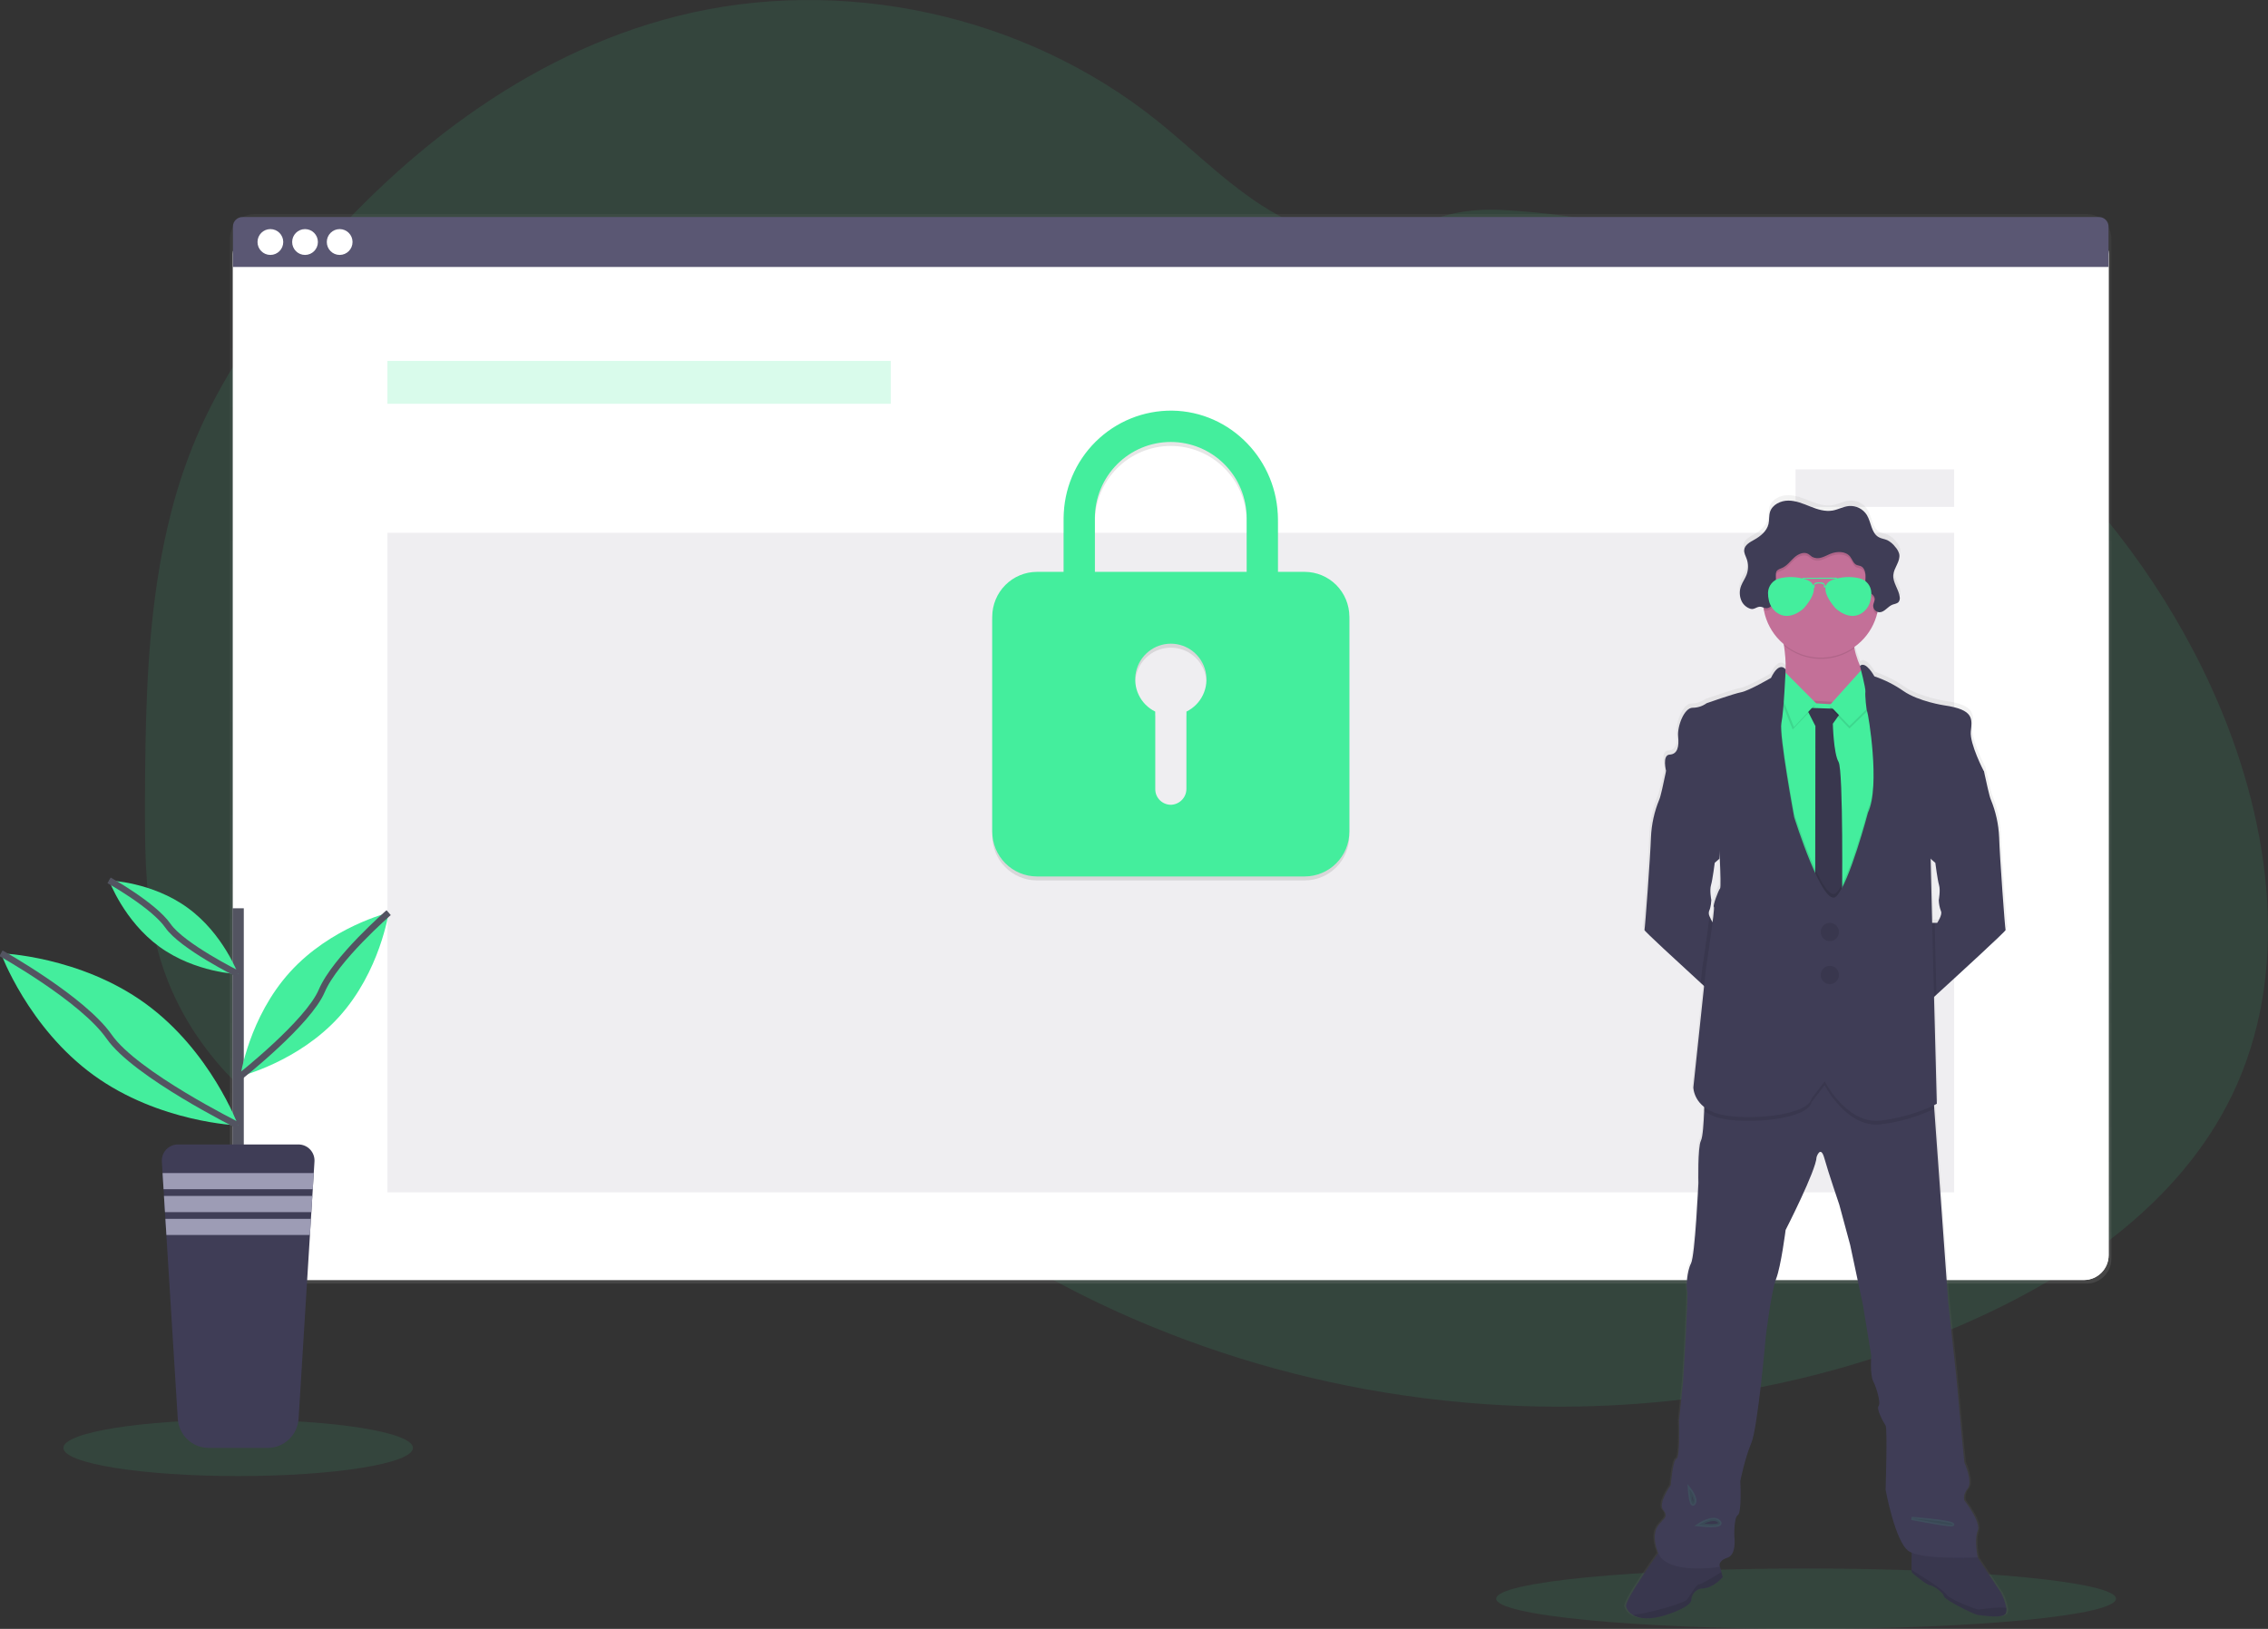 <svg width="703" height="505" viewBox="0 0 703 505" fill="none" xmlns="http://www.w3.org/2000/svg">
<rect x="0" y="0" width="703" height="505" fill="#333333" stroke="none"/>
<g clip-path="url(#clip0)">
<path opacity="0.1" d="M691.868 339.508C675.563 373.267 642.456 395.84 608.145 410.727C561.955 430.775 511.088 438.727 460.92 435.364C452.128 434.777 443.363 433.838 434.625 432.549C404.275 428.105 374.686 419.457 346.704 406.853C338.628 403.202 330.716 399.218 322.968 394.898C310.025 387.698 297.625 379.559 285.865 370.544C282.907 368.278 279.99 365.954 277.114 363.572C275.12 361.921 273.144 360.234 271.137 358.595C266.903 355.14 262.546 351.857 257.685 349.4C256.219 348.658 254.716 347.992 253.181 347.404C237.79 341.528 220.043 343.746 204.02 348.328C191.833 351.814 179.952 356.588 167.777 359.994C162.361 361.555 156.843 362.732 151.263 363.517C138.805 365.1 126.153 363.984 114.161 360.246L113.136 359.926C111.418 359.384 109.714 358.791 108.024 358.146L106.999 357.752C105.363 357.119 103.761 356.44 102.194 355.713L101.169 355.245C99.533 354.481 97.931 353.674 96.364 352.824C95.8 352.529 95.241 352.208 94.689 351.907C85.774 346.909 77.671 340.577 70.658 333.127C70.455 332.924 70.265 332.714 70.044 332.511C69.068 331.452 68.111 330.374 67.184 329.271C66.841 328.865 66.497 328.458 66.16 328.04C65.059 326.693 63.997 325.315 62.975 323.907C62.821 323.704 62.674 323.494 62.527 323.291C58.336 317.472 54.862 311.167 52.18 304.511C52.094 304.308 52.014 304.099 51.941 303.895C51.123 301.781 50.376 299.631 49.701 297.447C49.425 296.535 49.161 295.599 48.928 294.687C48.848 294.416 48.774 294.139 48.707 293.868C45.319 280.484 44.933 266.571 44.933 252.737C44.933 251.123 44.933 249.512 44.933 247.902C45.031 225.526 45.375 202.767 48.664 180.699C48.664 180.545 48.707 180.391 48.731 180.243C49.832 172.814 51.33 165.449 53.217 158.181C55.193 150.554 57.718 143.082 60.772 135.823C68.338 117.961 79.341 101.707 91.559 86.642C122.335 48.732 162.696 16.907 209.936 4.995C260.84 -7.835 317.414 4.459 358.474 37.269C370.993 47.272 382.242 59.116 396.301 66.784C408.574 73.461 422.94 76.226 436.085 70.973C446.947 66.63 454.016 64.475 466.216 65.134C491.472 66.568 516.371 71.802 540.077 80.661C541.035 81.012 541.992 81.376 542.943 81.739C604.746 105.47 657.871 152.619 685.486 213.207C686.218 214.809 686.928 216.422 687.615 218.048C704.08 256.648 710.033 301.888 691.868 339.508Z" fill="#44EE9D"/>
<path opacity="0.1" d="M73.824 457.623C103.744 457.623 127.999 453.713 127.999 448.89C127.999 444.066 103.744 440.156 73.824 440.156C43.904 440.156 19.65 444.066 19.65 448.89C19.65 453.713 43.904 457.623 73.824 457.623Z" fill="#44EE9D"/>
<path opacity="0.1" d="M559.825 505C612.876 505 655.883 500.809 655.883 495.638C655.883 490.468 612.876 486.276 559.825 486.276C506.774 486.276 463.768 490.468 463.768 495.638C463.768 500.809 506.774 505 559.825 505Z" fill="#44EE9D"/>
<path d="M646.794 66.365H78.936C74.703 66.365 71.271 69.81 71.271 74.058V390.242C71.271 394.49 74.703 397.934 78.936 397.934H646.794C651.027 397.934 654.459 394.49 654.459 390.242V74.058C654.459 69.81 651.027 66.365 646.794 66.365Z" fill="url(#paint0_linear)"/>
<path d="M645.935 71.028H79.863C75.63 71.028 72.198 74.472 72.198 78.721V389.139C72.198 393.388 75.63 396.832 79.863 396.832H645.935C650.168 396.832 653.6 393.388 653.6 389.139V78.721C653.6 74.472 650.168 71.028 645.935 71.028Z" fill="white"/>
<path d="M645.935 71.028H79.863C75.63 71.028 72.198 74.472 72.198 78.721V389.139C72.198 393.388 75.63 396.832 79.863 396.832H645.935C650.168 396.832 653.6 393.388 653.6 389.139V78.721C653.6 74.472 650.168 71.028 645.935 71.028Z" fill="white"/>
<path opacity="0.04" d="M645.935 71.028H79.863C75.63 71.028 72.198 74.472 72.198 78.721V389.139C72.198 393.388 75.63 396.832 79.863 396.832H645.935C650.168 396.832 653.6 393.388 653.6 389.139V78.721C653.6 74.472 650.168 71.028 645.935 71.028Z" fill="white"/>
<path d="M650.648 67.289H75.15C74.367 67.289 73.616 67.602 73.063 68.157C72.509 68.713 72.198 69.466 72.198 70.252V82.774H653.575V70.252C653.575 69.471 653.268 68.721 652.719 68.166C652.171 67.611 651.426 67.296 650.648 67.289Z" fill="#5A5773"/>
<path d="M83.809 79.035C86.012 79.035 87.797 77.243 87.797 75.031C87.797 72.82 86.012 71.028 83.809 71.028C81.606 71.028 79.82 72.82 79.82 75.031C79.82 77.243 81.606 79.035 83.809 79.035Z" fill="white"/>
<path d="M94.548 79.035C96.751 79.035 98.537 77.243 98.537 75.031C98.537 72.82 96.751 71.028 94.548 71.028C92.345 71.028 90.559 72.82 90.559 75.031C90.559 77.243 92.345 79.035 94.548 79.035Z" fill="white"/>
<path d="M105.287 79.035C107.49 79.035 109.276 77.243 109.276 75.031C109.276 72.82 107.49 71.028 105.287 71.028C103.084 71.028 101.298 72.82 101.298 75.031C101.298 77.243 103.084 79.035 105.287 79.035Z" fill="white"/>
<path opacity="0.2" d="M276.108 111.894H120.083V125.186H276.108V111.894Z" fill="#44EE9D"/>
<path opacity="0.1" d="M605.715 165.19H120.083V369.651H605.715V165.19Z" fill="#5A5773"/>
<path opacity="0.1" d="M404.426 178.525H396.111V162.314C396.111 144.021 381.579 128.814 363.353 128.537C358.958 128.49 354.598 129.317 350.523 130.97C346.448 132.623 342.739 135.069 339.61 138.167C336.481 141.265 333.994 144.954 332.292 149.021C330.59 153.088 329.707 157.453 329.693 161.864V178.525H321.397C317.73 178.536 314.217 180.003 311.624 182.605C309.031 185.208 307.57 188.734 307.558 192.414V259.069C307.57 262.749 309.031 266.275 311.624 268.877C314.217 271.479 317.73 272.946 321.397 272.958H404.426C408.092 272.946 411.605 271.479 414.196 268.877C416.788 266.274 418.248 262.748 418.258 259.069V192.414C418.248 188.734 416.788 185.208 414.196 182.606C411.605 180.003 408.092 178.536 404.426 178.525ZM367.759 221.855V245.728C367.767 246.992 367.296 248.212 366.442 249.141C365.587 250.069 364.413 250.637 363.157 250.729C362.501 250.76 361.846 250.657 361.231 250.426C360.616 250.196 360.054 249.842 359.579 249.388C359.104 248.933 358.726 248.386 358.467 247.78C358.209 247.174 358.076 246.522 358.075 245.863V221.843C355.83 220.744 354.023 218.914 352.947 216.651C351.872 214.388 351.593 211.827 352.154 209.384C352.716 206.941 354.086 204.762 356.041 203.201C357.996 201.641 360.42 200.791 362.917 200.791C365.415 200.791 367.839 201.641 369.794 203.201C371.748 204.762 373.118 206.941 373.68 209.384C374.242 211.827 373.963 214.388 372.887 216.651C371.812 218.914 370.004 220.744 367.759 221.843V221.855ZM386.439 178.525H339.377V161.864C339.377 155.603 341.855 149.598 346.266 145.171C350.678 140.743 356.661 138.256 362.899 138.256C369.137 138.256 375.12 140.743 379.531 145.171C383.943 149.598 386.421 155.603 386.421 161.864L386.439 178.525Z" fill="black"/>
<path d="M404.426 177.293H396.111V161.082C396.111 142.789 381.579 127.582 363.353 127.305C358.958 127.258 354.598 128.085 350.523 129.738C346.448 131.391 342.739 133.837 339.61 136.935C336.481 140.033 333.994 143.722 332.292 147.789C330.59 151.856 329.707 156.221 329.693 160.632V177.293H321.397C317.73 177.304 314.217 178.771 311.624 181.373C309.031 183.976 307.57 187.502 307.558 191.182V257.837C307.57 261.517 309.031 265.043 311.624 267.645C314.217 270.248 317.73 271.715 321.397 271.726H404.426C408.092 271.715 411.605 270.247 414.196 267.645C416.788 265.043 418.248 261.516 418.258 257.837V191.182C418.248 187.502 416.788 183.976 414.196 181.374C411.605 178.771 408.092 177.304 404.426 177.293V177.293ZM367.759 220.623V244.496C367.767 245.76 367.296 246.98 366.442 247.909C365.587 248.837 364.413 249.405 363.157 249.497C362.501 249.528 361.846 249.425 361.231 249.195C360.616 248.964 360.054 248.611 359.579 248.156C359.104 247.701 358.726 247.154 358.467 246.548C358.209 245.943 358.076 245.29 358.075 244.632V220.611C355.83 219.512 354.023 217.682 352.947 215.419C351.872 213.156 351.593 210.595 352.154 208.152C352.716 205.71 354.086 203.53 356.041 201.97C357.996 200.409 360.42 199.559 362.917 199.559C365.415 199.559 367.839 200.409 369.794 201.97C371.748 203.53 373.118 205.71 373.68 208.152C374.242 210.595 373.963 213.156 372.887 215.419C371.812 217.682 370.004 219.512 367.759 220.611V220.623ZM386.439 177.293H339.377V160.632C339.377 154.371 341.855 148.366 346.266 143.939C350.678 139.511 356.661 137.024 362.899 137.024C369.137 137.024 375.12 139.511 379.531 143.939C383.943 148.366 386.421 154.371 386.421 160.632L386.439 177.293Z" fill="#44EE9D"/>
<path opacity="0.1" d="M605.715 145.511H556.56V157.159H605.715V145.511Z" fill="#5A5773"/>
<path d="M622.444 498.459C622.12 496.826 621.566 495.248 620.799 493.772L613.435 482.735H613.478C613.478 482.735 612.318 477.191 613.478 474.469C614.638 471.746 609.342 465.051 609.342 465.051C609.342 465.051 608.698 463.37 610.379 461.3C612.061 459.231 609.342 453.17 609.342 453.17C609.342 453.17 608.053 440.513 607.924 438.579C607.796 436.645 606.758 425.928 606.758 425.928L604.304 403.207L599.934 342.988L599.855 341.861C600.395 341.596 600.683 341.43 600.683 341.43L599.812 308.133L600.567 307.449C607.157 301.463 622.358 287.604 622.204 287.303C622.051 287.001 620.364 264.162 620.167 258.447C619.998 254.385 619.113 250.385 617.553 246.633C617.172 245.876 616.074 240.881 615.62 238.768C615.497 238.189 615.417 237.826 615.417 237.826C615.417 237.826 610.962 229.301 611.349 225.427C611.735 221.553 612.509 218.652 603.009 217.297C603.009 217.297 595.031 216.102 590.281 212.844C587.472 210.892 584.402 209.349 581.162 208.261C581.162 208.261 578.499 203.334 576.646 205.003C575.861 203.245 575.274 201.404 574.897 199.515L574.842 199.17C578.36 196.708 580.891 193.072 581.985 188.909C582.046 188.675 582.095 188.435 582.15 188.201C582.335 188.264 582.527 188.299 582.721 188.306C584.335 188.306 585.329 186.501 586.839 185.928C587.452 185.688 588.207 185.651 588.68 185.164C588.836 184.977 588.952 184.759 589.021 184.525C589.091 184.292 589.113 184.046 589.085 183.803C589.1 183.635 589.1 183.466 589.085 183.298C589.088 183.239 589.088 183.179 589.085 183.12V183.181C588.674 180.939 586.943 178.95 587.133 176.671C587.317 174.527 589.195 172.643 589.042 170.555C589.04 170.39 589.025 170.225 588.999 170.062V170.136C588.77 169.321 588.349 168.573 587.772 167.956C587.111 167.052 586.244 166.321 585.243 165.824C584.39 165.449 583.402 165.363 582.604 164.913C580.26 163.632 580.266 160.293 578.873 158.015C578.277 157.063 577.429 156.296 576.426 155.797C575.422 155.298 574.3 155.087 573.185 155.188C571.442 155.36 569.865 156.29 568.14 156.592C565.784 157.011 563.384 156.241 561.151 155.36C558.917 154.479 556.652 153.512 554.253 153.512C551.854 153.512 549.258 154.744 548.534 157.017C548.147 158.249 548.337 159.573 548.043 160.823C547.515 163.028 545.588 164.605 543.594 165.701C542.366 166.385 540.906 167.167 540.525 168.461C540.525 168.424 540.525 168.393 540.525 168.362C540.498 168.465 540.477 168.57 540.464 168.676C540.452 168.813 540.452 168.952 540.464 169.089C540.464 169.976 540.93 170.82 541.243 171.663C541.826 173.269 541.813 175.031 541.206 176.628C540.752 177.798 539.979 178.827 539.537 179.991C539.329 180.533 539.193 181.1 539.132 181.678V181.58C539.117 181.842 539.117 182.106 539.132 182.368C539.125 183.268 539.335 184.155 539.746 184.955C540.027 185.507 540.416 185.997 540.89 186.396C541.363 186.795 541.911 187.094 542.501 187.277C543.729 187.56 544.496 186.353 545.791 186.661C546.022 186.717 546.25 186.789 546.472 186.877C546.515 187.154 546.558 187.431 546.607 187.702C547.39 191.847 549.591 195.588 552.829 198.277C552.829 198.425 552.878 198.573 552.897 198.727C553.289 201.183 553.459 203.669 553.406 206.155C553.406 206.155 551.473 203.316 548.822 208.797C548.822 208.797 541.906 212.801 539.519 213.257C537.132 213.712 528.657 216.675 528.657 216.675C527.379 217.603 525.841 218.101 524.263 218.098C521.618 218.098 519.421 223.906 519.74 227.066C520.059 230.225 519.55 232.553 517.089 232.683C514.628 232.812 515.972 237.82 515.991 237.906L515.764 238.984C515.285 241.189 514.242 245.919 513.874 246.658C512.313 250.41 511.426 254.409 511.253 258.471C511.063 264.187 509.412 286.939 509.222 287.327C509.093 287.58 519.507 297.133 526.828 303.809L527.89 304.77L524.521 336.355C524.619 337.572 524.979 338.753 525.577 339.816C526.175 340.879 526.995 341.8 527.982 342.514C527.982 342.883 527.982 343.259 527.945 343.647C527.798 347.343 527.503 351.814 526.914 352.985C525.883 355.054 526.141 366.153 526.141 366.153C526.141 366.153 525.104 388.745 523.815 391.202C522.526 393.66 522.263 398.815 522.649 399.825C523.036 400.835 521.354 427.967 521.354 427.967L520.066 440.107C520.066 440.107 520.452 451.723 519.286 451.982C518.12 452.24 517.476 460.247 517.476 460.247C517.476 460.247 513.346 465.926 515.15 467.989C516.954 470.053 514.886 470.964 514.696 471.475C514.506 471.987 510.756 473.939 513.469 481.158C513.494 481.229 513.522 481.299 513.555 481.367C511.014 484.909 502.963 496.334 503.454 498.071C503.816 499.176 504.584 500.101 505.601 500.658C507.498 501.797 510.75 502.327 515.923 500.658C524.515 497.88 523.901 495.878 523.901 495.878C523.945 494.942 524.345 494.059 525.019 493.411C525.692 492.762 526.588 492.397 527.522 492.392C531.075 492.133 533.726 488.844 533.726 488.844L533.309 487.286L532.738 485.13C532.805 484.515 533.241 483.437 535.193 482.839C538.169 481.934 537.389 476.255 537.389 476.255C537.389 476.255 537.132 470.318 538.42 469.541C539.709 468.765 539.2 458.954 539.2 458.954C539.2 458.954 540.623 451.852 542.685 447.073C544.747 442.293 547.214 413.899 547.214 413.899C547.214 413.899 548.89 399.955 550.442 395.951C551.995 391.948 553.418 380.719 553.418 380.719C553.418 380.719 562.986 362.125 563.108 357.992C563.108 357.992 564.336 354.118 565.563 358.38C566.79 362.642 570.239 372.842 570.239 372.842L573.596 385.364L577.603 404.081L580.193 419.837C580.193 419.837 579.8 425.774 580.806 427.844C581.813 429.913 583.261 434.68 582.488 435.586C581.715 436.491 584.034 440.753 584.685 441.653C585.335 442.552 584.685 461.664 584.685 461.664C584.685 461.664 587.655 477.93 591.92 480.757C592.217 480.954 592.534 481.119 592.865 481.25C592.804 483.012 592.742 485.371 592.822 486.603C592.813 486.878 592.859 487.152 592.957 487.409C593.344 487.927 597.738 491.413 598.646 491.413C599.554 491.413 602.776 493.673 602.911 494.77C603.046 495.866 612.355 500.51 613.674 500.645C614.994 500.781 621.388 501.933 622.266 500.128C622.483 499.6 622.545 499.021 622.444 498.459ZM599.572 265.813L600.235 266.386C600.235 266.386 600.916 271.714 601.401 273.309C601.886 274.904 601.303 278.008 601.303 278.008C601.348 279.167 601.578 280.311 601.984 281.396C602.561 282.56 600.818 285.091 600.818 285.091H599.266L598.781 265.148L599.572 265.813ZM553.406 206.266V206.149C553.394 206.186 553.388 206.229 553.388 206.266H553.406ZM529.565 283.04C529.326 282.525 529.291 281.937 529.467 281.396C529.605 281.104 529.714 280.798 529.792 280.484C529.983 279.675 530.102 278.851 530.148 278.021C530.149 278.01 530.149 278 530.148 277.99C530.093 277.694 529.596 274.836 530.056 273.321C530.516 271.806 531.216 266.398 531.216 266.398L531.658 266.023L532.683 265.129C532.683 265.129 532.683 264.797 532.756 264.249C532.971 268.93 533.143 274.103 532.867 274.362C532.351 274.873 530.473 279.905 530.928 280.103C531.075 280.17 530.872 282.184 530.529 284.894C530.143 284.313 529.82 283.691 529.565 283.04V283.04Z" fill="url(#paint1_linear)"/>
<path d="M579.027 211.187V218.849L563.366 226.751C563.366 226.751 547.816 217.309 551.651 213.552C554.106 211.175 553.633 204.646 552.97 200.156C552.584 197.544 552.136 195.629 552.136 195.629C552.136 195.629 580.07 187.622 575.848 193.701C574.436 195.734 574.326 198.364 574.799 200.969C575.756 206.137 579.027 211.187 579.027 211.187Z" fill="#C37098"/>
<path d="M536.125 286.114L534.106 311.071C534.106 311.071 531.081 308.318 527.166 304.733C519.906 298.087 509.596 288.584 509.719 288.331C509.909 287.943 511.56 265.302 511.738 259.611C511.906 255.571 512.783 251.593 514.328 247.859C514.696 247.12 515.733 242.414 516.169 240.215C516.316 239.532 516.408 239.088 516.408 239.088L519.796 237.721C519.796 237.721 533.91 253.526 533.91 253.815C533.91 254.105 532.946 266.244 532.946 266.244L531.946 267.119L531.511 267.495C531.511 267.495 530.835 272.798 530.357 274.387C529.878 275.976 530.394 278.735 530.449 279.031C530.404 279.861 530.287 280.685 530.099 281.495C530.019 281.806 529.91 282.109 529.774 282.4C529.601 282.939 529.636 283.524 529.872 284.038C530.145 284.752 530.499 285.432 530.928 286.065L536.125 286.114Z" fill="#3F3D56"/>
<path d="M621.664 288.331C621.812 288.633 606.758 302.423 600.235 308.379L597.277 311.071L595.277 286.114H600.462C600.462 286.114 602.193 283.607 601.616 282.449C601.214 281.37 600.988 280.232 600.947 279.08C600.947 279.08 601.518 276 601.039 274.405C600.56 272.81 599.885 267.513 599.885 267.513L599.229 266.946L598.449 266.263C598.449 266.263 597.486 254.123 597.486 253.833C597.486 253.544 611.6 237.739 611.6 237.739L614.963 239.088C614.963 239.088 615.037 239.452 615.159 240.031C615.614 242.131 616.7 247.101 617.074 247.859C618.619 251.593 619.496 255.571 619.664 259.611C619.823 265.302 621.468 287.943 621.664 288.331Z" fill="#3F3D56"/>
<path d="M621.726 500.171C620.824 501.97 614.491 500.787 613.183 500.689C611.876 500.59 602.647 495.928 602.518 494.837C602.389 493.747 599.192 491.499 598.296 491.499C597.4 491.499 593.049 488.025 592.662 487.514C592.565 487.259 592.521 486.986 592.534 486.713C592.399 484.601 592.662 479.162 592.662 479.162L611.226 480.191L620.247 493.809C621.007 495.278 621.557 496.848 621.879 498.471C621.989 499.041 621.935 499.63 621.726 500.171V500.171Z" fill="#3F3D56"/>
<path opacity="0.1" d="M621.726 500.171C620.824 501.97 614.491 500.787 613.183 500.689C611.876 500.59 602.647 495.928 602.518 494.837C602.389 493.747 599.192 491.499 598.296 491.499C597.4 491.499 593.049 488.025 592.662 487.514C592.565 487.259 592.521 486.986 592.534 486.713C592.399 484.601 592.662 479.162 592.662 479.162L611.226 480.191L620.247 493.809C621.007 495.278 621.557 496.848 621.879 498.471C621.989 499.041 621.935 499.63 621.726 500.171V500.171Z" fill="black"/>
<path opacity="0.1" d="M621.726 500.171C620.824 501.97 614.491 500.787 613.184 500.689C611.876 500.59 602.647 495.928 602.518 494.837C602.389 493.747 599.192 491.499 598.296 491.499C597.4 491.499 593.049 488.025 592.663 487.514C592.565 487.259 592.521 486.986 592.534 486.713L598.548 490.532C598.548 490.532 602.389 492.996 603.414 494.455C604.439 495.915 612.515 498.952 613.184 499.013C613.681 499.063 618.983 498.04 621.879 498.471C621.989 499.041 621.935 499.63 621.726 500.171V500.171Z" fill="black"/>
<path d="M533.971 488.931C533.971 488.931 531.345 492.207 527.835 492.46C526.908 492.467 526.02 492.83 525.353 493.476C524.686 494.121 524.292 494.999 524.251 495.927C524.251 495.927 524.864 497.923 516.377 500.689C511.253 502.345 508.031 501.822 506.154 500.689C505.146 500.13 504.385 499.211 504.024 498.114C503.447 496.063 514.776 480.449 514.776 480.449L525.085 479.833L532.449 483.172L533.578 487.403L533.971 488.931Z" fill="#3F3D56"/>
<path opacity="0.1" d="M533.971 488.931C533.971 488.931 531.345 492.207 527.835 492.46C526.908 492.467 526.02 492.83 525.353 493.476C524.686 494.121 524.292 494.999 524.251 495.927C524.251 495.927 524.864 497.923 516.377 500.689C511.253 502.345 508.031 501.822 506.154 500.689C505.146 500.13 504.385 499.211 504.024 498.114C503.447 496.063 514.776 480.449 514.776 480.449L525.085 479.833L532.449 483.172L533.578 487.403L533.971 488.931Z" fill="black"/>
<path opacity="0.1" d="M533.971 488.931C533.971 488.931 531.345 492.207 527.835 492.46C526.908 492.467 526.02 492.831 525.353 493.476C524.686 494.121 524.292 494.999 524.251 495.927C524.251 495.927 524.864 497.923 516.377 500.689C511.253 502.345 508.032 501.822 506.154 500.689C510.983 500.184 521.655 497.122 522.723 496.063C524.005 494.776 525.607 491.24 526.693 491.179C527.448 491.129 531.283 488.814 533.585 487.379L533.971 488.931Z" fill="black"/>
<path d="M613.018 474.604C611.864 477.302 613.018 482.827 613.018 482.827C613.018 482.827 595.835 483.726 591.638 480.899C587.44 478.072 584.47 461.879 584.47 461.879C584.47 461.879 585.084 442.866 584.47 441.967C583.856 441.067 581.524 436.83 582.292 435.931C583.059 435.031 581.678 430.276 580.628 428.219C579.579 426.162 580.015 420.255 580.015 420.255L577.45 404.574L573.485 385.949L570.116 373.482C570.116 373.482 566.661 363.332 565.489 359.094C564.317 354.857 563.078 358.706 563.078 358.706C562.955 362.821 553.48 381.323 553.48 381.323C553.48 381.323 552.068 392.502 550.534 396.481C549 400.46 547.331 414.343 547.331 414.343C547.331 414.343 544.876 442.607 542.851 447.362C540.826 452.117 539.433 459.182 539.433 459.182C539.433 459.182 539.948 468.95 538.666 469.72C537.383 470.49 537.592 476.403 537.592 476.403C537.592 476.403 538.359 482.051 535.413 482.956C532.468 483.862 532.959 485.783 532.959 485.783C532.959 485.783 516.574 488.481 513.886 481.281C511.198 474.081 514.911 472.165 515.113 471.648C515.316 471.13 517.359 470.237 515.567 468.174C513.775 466.111 517.869 460.469 517.869 460.469C517.869 460.469 518.513 452.505 519.661 452.246C520.808 451.988 520.434 440.427 520.434 440.427L521.71 428.349C521.71 428.349 523.379 401.365 522.993 400.336C522.606 399.308 522.864 394.177 524.146 391.714C525.429 389.25 526.448 366.781 526.448 366.781C526.448 366.781 526.19 355.738 527.215 353.68C527.828 352.516 528.086 348.039 528.233 344.386C528.344 341.596 528.368 339.286 528.368 339.286L542.704 333.891L561.114 327.984L576.603 335.437L599.266 339.804L599.548 343.727L603.874 403.662L606.329 426.273C606.329 426.273 607.354 436.935 607.483 438.862C607.612 440.79 608.888 453.386 608.888 453.386C608.888 453.386 611.576 459.422 609.913 461.479C608.25 463.536 608.888 465.175 608.888 465.175C608.888 465.175 614.172 471.907 613.018 474.604Z" fill="#3F3D56"/>
<path opacity="0.1" d="M575.86 193.701C574.449 195.734 574.338 198.364 574.811 200.969C571.586 203.252 567.703 204.409 563.759 204.261C559.815 204.113 556.029 202.669 552.983 200.15V200.15C552.596 197.538 552.148 195.623 552.148 195.623C552.148 195.623 580.082 187.628 575.86 193.701Z" fill="black"/>
<path d="M582.39 185.842C582.39 189.411 581.335 192.9 579.36 195.868C577.384 198.836 574.576 201.149 571.29 202.515C568.005 203.881 564.389 204.238 560.901 203.542C557.414 202.845 554.21 201.127 551.695 198.603C549.181 196.079 547.468 192.863 546.774 189.363C546.081 185.862 546.437 182.233 547.798 178.936C549.158 175.638 551.463 172.82 554.42 170.837C557.377 168.854 560.853 167.795 564.409 167.795C566.774 167.784 569.117 168.243 571.304 169.146C573.49 170.049 575.477 171.378 577.149 173.056C578.821 174.734 580.145 176.728 581.044 178.922C581.944 181.117 582.401 183.469 582.39 185.842Z" fill="#C37098"/>
<path opacity="0.1" d="M586.133 215.831L580.242 321.123L548.239 314.379L541.9 272.169L548.178 215.505L552.903 216.114L561.237 217.18L569.49 217.691L578.438 216.693L586.133 215.831Z" fill="black"/>
<path d="M586.133 216.601L580.242 321.893L548.239 315.148L541.9 272.939L548.178 216.281L552.903 216.884L561.237 217.95L569.49 218.461L578.438 217.463L586.133 216.601Z" fill="#44EE9D"/>
<path d="M559.825 219.428L571.35 219.816L568.11 224.368C568.11 224.368 568.337 233.564 569.877 236.2C571.417 238.836 570.963 279.561 570.963 279.561L567.895 285.406L562.648 278.852L562.715 225.082L559.825 219.428Z" fill="#3F3D56"/>
<path opacity="0.1" d="M559.825 219.428L571.35 219.816L568.11 224.368C568.11 224.368 568.337 233.564 569.877 236.2C571.417 238.836 570.963 279.561 570.963 279.561L567.895 285.406L562.648 278.852L562.715 225.082L559.825 219.428Z" fill="black"/>
<path opacity="0.1" d="M577.873 207.479L567.122 219.428L573.264 225.852L583.445 215.893L577.873 207.479Z" fill="black"/>
<path d="M577.873 206.709L567.122 218.658L573.264 225.082L583.445 215.123L577.873 206.709Z" fill="#44EE9D"/>
<path opacity="0.1" d="M562.58 218.849L551.694 207.929L550.669 213.645L555.664 226.172L562.58 218.849Z" fill="black"/>
<path d="M562.961 218.079L552.081 207.159L551.056 212.875L556.051 225.403L562.961 218.079Z" fill="#44EE9D"/>
<path opacity="0.1" d="M599.603 343.746C594.378 346.244 588.781 347.869 583.034 348.556C572.473 349.905 565.563 336.416 565.563 336.416L561.531 341.682C560.249 347.275 540.728 348.685 532.793 346.567C531.147 346.158 529.598 345.423 528.24 344.405C528.35 341.615 528.375 339.305 528.375 339.305L542.71 333.909L561.12 328.003L576.609 335.455L599.272 339.822L599.603 343.746Z" fill="black"/>
<path opacity="0.1" d="M586.133 216.607L580.248 321.893L548.239 315.148L541.888 272.946L548.159 216.281L552.885 216.897C552.764 218.961 552.532 221.017 552.191 223.056C551.424 226.659 556.162 252.226 556.162 252.226C556.162 252.226 565.164 280.897 569.214 276.764C573.264 272.631 579.033 250.809 579.033 250.809C582.942 242.716 579.1 220.013 578.812 219.557C578.611 218.886 578.488 218.194 578.444 217.494L586.133 216.607Z" fill="black"/>
<path opacity="0.1" d="M599.959 298.081L600.229 308.398L597.271 311.089L595.277 286.114H599.695L599.959 298.081Z" fill="black"/>
<path opacity="0.1" d="M530.455 279.049C530.41 279.879 530.293 280.704 530.105 281.513C530.105 281.285 530.105 281.156 530.056 281.137C529.872 281.088 530.093 280.146 530.455 279.049Z" fill="black"/>
<path opacity="0.1" d="M536.125 286.114L534.106 311.071C534.106 311.071 531.081 308.318 527.166 304.733L527.632 300.311C527.632 300.311 529.283 289.446 529.884 284.088C530.157 284.802 530.511 285.482 530.94 286.114H536.125Z" fill="black"/>
<path d="M553.486 207.541C553.486 207.541 551.571 204.714 548.945 210.171C548.945 210.171 542.096 214.156 539.74 214.605C537.383 215.055 529.001 218.011 529.001 218.011C527.735 218.93 526.212 219.424 524.65 219.422C522.023 219.422 519.845 225.205 520.164 228.353C520.483 231.5 519.973 233.816 517.543 233.945C515.113 234.075 516.451 239.144 516.451 239.144L532.646 257.775C532.646 257.775 533.671 274.929 533.161 275.446C532.652 275.964 530.792 280.989 531.24 281.162C531.688 281.334 528.786 300.305 528.786 300.305L524.883 337.118C524.883 337.118 524.883 343.278 532.824 345.402C540.765 347.527 560.298 346.123 561.556 340.531L565.587 335.258C565.587 335.258 572.497 348.753 583.059 347.404C593.62 346.055 600.346 342.2 600.346 342.2L599.192 298.081L598.425 266.281L614.914 239.088C614.914 239.088 610.496 230.607 610.882 226.77C611.269 222.933 612.03 220.026 602.622 218.677C602.622 218.677 594.688 217.488 590.011 214.242C587.232 212.305 584.196 210.771 580.991 209.684C580.991 209.684 578.352 204.757 576.517 206.444C576.517 206.444 578.358 213.411 578.204 214.451C578.051 215.492 578.493 220.198 578.781 220.685C579.07 221.171 582.911 243.843 579.002 251.936C579.002 251.936 573.264 273.759 569.184 277.891C565.103 282.024 556.131 253.353 556.131 253.353C556.131 253.353 551.393 227.78 552.16 224.183C552.927 220.586 553.486 207.541 553.486 207.541Z" fill="#3F3D56"/>
<path d="M567.183 291.768C568.739 291.768 570 290.502 570 288.941C570 287.38 568.739 286.114 567.183 286.114C565.627 286.114 564.366 287.38 564.366 288.941C564.366 290.502 565.627 291.768 567.183 291.768Z" fill="#3F3D56"/>
<path d="M567.183 305.097C568.739 305.097 570 303.831 570 302.27C570 300.708 568.739 299.442 567.183 299.442C565.627 299.442 564.366 300.708 564.366 302.27C564.366 303.831 565.627 305.097 567.183 305.097Z" fill="#3F3D56"/>
<path opacity="0.1" d="M567.183 291.768C568.739 291.768 570 290.502 570 288.941C570 287.38 568.739 286.114 567.183 286.114C565.627 286.114 564.366 287.38 564.366 288.941C564.366 290.502 565.627 291.768 567.183 291.768Z" fill="black"/>
<path opacity="0.1" d="M567.183 305.097C568.739 305.097 570 303.831 570 302.27C570 300.708 568.739 299.442 567.183 299.442C565.627 299.442 564.366 300.708 564.366 302.27C564.366 303.831 565.627 305.097 567.183 305.097Z" fill="black"/>
<path opacity="0.1" d="M592.497 470.749C592.497 470.749 604.058 471.648 605.206 472.547C606.353 473.446 592.497 470.749 592.497 470.749Z" fill="black" stroke="#44EE9D" stroke-miterlimit="10"/>
<path opacity="0.1" d="M523.662 461.627C523.662 461.627 526.116 464.707 525.073 466.123C524.03 467.54 523.662 461.627 523.662 461.627Z" fill="black" stroke="#44EE9D" stroke-miterlimit="10"/>
<path opacity="0.1" d="M526.607 472.732C526.607 472.732 531.087 469.775 532.879 471.74C534.671 473.705 526.607 472.732 526.607 472.732Z" fill="black" stroke="#44EE9D" stroke-miterlimit="10"/>
<path opacity="0.1" d="M582.39 185.842C582.393 187.382 582.199 188.916 581.813 190.406C581.434 190.233 581.117 189.948 580.905 189.589C580.692 189.23 580.593 188.815 580.622 188.398C580.702 187.665 581.187 186.994 581.082 186.267C580.929 185.146 579.579 184.69 578.867 183.803C577.99 182.731 578.18 181.173 578.253 179.787C578.327 178.402 577.977 176.708 576.682 176.234C576.296 176.092 575.872 176.08 575.498 175.919C574.479 175.488 574.166 174.219 573.485 173.345C572.123 171.583 569.417 171.62 567.349 172.458C566.448 172.891 565.527 173.278 564.587 173.616C564.117 173.782 563.617 173.849 563.119 173.812C562.622 173.775 562.137 173.635 561.697 173.4C561.292 173.142 560.966 172.784 560.549 172.526C559.162 171.688 557.346 172.526 556.143 173.604C554.94 174.681 553.977 176.129 552.461 176.788C551.78 177.096 550.939 177.281 550.62 177.946C550.462 178.308 550.395 178.703 550.424 179.098C550.424 181.494 550.706 183.926 550.209 186.273C549.89 187.782 548.834 189.494 547.306 189.31C547.116 189.281 546.929 189.234 546.748 189.168C546.288 186.701 546.346 184.165 546.917 181.722C547.489 179.279 548.562 176.982 550.068 174.979C551.574 172.975 553.48 171.309 555.664 170.087C557.848 168.865 560.262 168.113 562.751 167.88C565.241 167.647 567.752 167.937 570.123 168.733C572.495 169.529 574.675 170.812 576.524 172.502C578.373 174.191 579.851 176.249 580.863 178.544C581.875 180.838 582.399 183.32 582.402 185.83L582.39 185.842Z" fill="black"/>
<path d="M545.944 188.145C546.404 188.25 546.84 188.49 547.312 188.552C548.84 188.737 549.896 187.024 550.215 185.515C550.712 183.169 550.454 180.736 550.436 178.34C550.402 177.946 550.467 177.55 550.626 177.188C550.976 176.523 551.817 176.338 552.467 176.03C553.952 175.365 554.922 173.948 556.149 172.846C557.377 171.743 559.162 170.93 560.549 171.768C560.96 172.014 561.292 172.384 561.697 172.643C562.14 172.874 562.625 173.012 563.123 173.049C563.621 173.086 564.121 173.021 564.593 172.858C565.544 172.575 566.434 172.076 567.349 171.7C569.398 170.863 572.111 170.832 573.485 172.581C574.166 173.462 574.479 174.725 575.498 175.156C575.872 175.316 576.296 175.334 576.683 175.476C577.977 175.963 578.309 177.644 578.254 179.03C578.198 180.416 578.014 181.974 578.867 183.046C579.579 183.92 580.929 184.376 581.082 185.509C581.181 186.236 580.702 186.914 580.622 187.64C580.604 187.911 580.639 188.182 580.726 188.438C580.813 188.694 580.95 188.931 581.129 189.134C581.307 189.336 581.524 189.502 581.767 189.62C582.01 189.737 582.274 189.806 582.543 189.821C584.139 189.821 585.127 188.028 586.618 187.456C587.231 187.215 587.974 187.178 588.459 186.692C588.639 186.458 588.766 186.188 588.832 185.899C588.898 185.611 588.9 185.312 588.839 185.023C588.539 182.664 586.655 180.613 586.857 178.248C587.047 175.981 589.14 174.004 588.698 171.774C588.473 170.952 588.052 170.197 587.471 169.575C586.813 168.681 585.955 167.953 584.967 167.451C584.114 167.081 583.126 166.995 582.347 166.545C580.027 165.27 580.033 161.944 578.665 159.678C578.077 158.741 577.244 157.984 576.257 157.491C575.27 156.998 574.167 156.787 573.068 156.881C571.344 157.054 569.779 157.971 568.073 158.279C565.735 158.698 563.366 157.928 561.151 157.048C558.935 156.167 556.695 155.2 554.32 155.2C551.946 155.2 549.374 156.432 548.65 158.686C548.27 159.918 548.46 161.236 548.165 162.474C547.65 164.673 545.711 166.237 543.759 167.327C542.415 168.079 540.801 168.941 540.642 170.475C540.537 171.448 541.071 172.322 541.409 173.265C541.983 174.859 541.97 176.607 541.372 178.192C540.924 179.356 540.175 180.379 539.721 181.537C539.399 182.323 539.247 183.168 539.274 184.018C539.302 184.867 539.508 185.701 539.881 186.464C540.167 187.02 540.563 187.512 541.045 187.91C541.528 188.307 542.086 188.601 542.685 188.774C543.894 189.063 544.655 187.862 545.944 188.145Z" fill="#3F3D56"/>
<g opacity="0.1">
<path opacity="0.1" d="M550.215 184.173C549.896 185.682 548.834 187.394 547.306 187.209C546.834 187.148 546.404 186.907 545.938 186.803C544.655 186.519 543.894 187.727 542.685 187.419C542.085 187.246 541.526 186.952 541.043 186.555C540.559 186.158 540.162 185.666 539.875 185.109C539.554 184.482 539.36 183.797 539.304 183.095C539.182 184.185 539.38 185.288 539.875 186.267C540.162 186.824 540.559 187.315 541.043 187.713C541.526 188.11 542.085 188.404 542.685 188.577C543.913 188.86 544.655 187.653 545.938 187.961C546.387 188.118 546.844 188.251 547.306 188.361C548.834 188.552 549.896 186.84 550.215 185.331C550.467 183.997 550.566 182.64 550.51 181.284C550.504 182.254 550.405 183.222 550.215 184.173V184.173Z" fill="black"/>
<path opacity="0.1" d="M541.808 174.897C541.886 173.888 541.748 172.873 541.403 171.922C541.125 171.29 540.889 170.639 540.697 169.976C540.671 170.079 540.65 170.184 540.636 170.29C540.531 171.257 541.071 172.138 541.403 173.08C541.617 173.665 541.753 174.276 541.808 174.897V174.897Z" fill="black"/>
<path opacity="0.1" d="M588.692 171.651C588.404 173.4 586.992 175.045 586.851 176.886C586.817 177.202 586.817 177.52 586.851 177.835C587.158 175.685 589.054 173.782 588.692 171.651Z" fill="black"/>
<path opacity="0.1" d="M588.796 184.647C588.744 184.905 588.623 185.143 588.447 185.337C587.993 185.823 587.219 185.86 586.606 186.101C585.114 186.673 584.151 188.484 582.531 188.466C582.116 188.442 581.718 188.293 581.389 188.038C581.061 187.783 580.817 187.434 580.69 187.037C580.652 187.17 580.624 187.306 580.604 187.443C580.586 187.713 580.622 187.983 580.71 188.239C580.797 188.495 580.934 188.73 581.113 188.932C581.291 189.135 581.508 189.299 581.75 189.417C581.993 189.534 582.256 189.603 582.525 189.617C584.126 189.617 585.108 187.825 586.599 187.258C587.213 187.018 587.962 186.981 588.441 186.495C588.621 186.261 588.748 185.99 588.814 185.702C588.88 185.414 588.882 185.115 588.821 184.826C588.815 184.752 588.803 184.702 588.796 184.647Z" fill="black"/>
<path opacity="0.1" d="M581.101 184.136C580.947 183.015 579.597 182.559 578.885 181.672C578.449 181.089 578.212 180.381 578.21 179.652C578.161 180.797 578.18 181.968 578.885 182.83C579.591 183.692 580.665 184.062 581.009 184.949C581.096 184.687 581.127 184.41 581.101 184.136V184.136Z" fill="black"/>
<path opacity="0.1" d="M578.247 177.687C578.296 176.301 577.965 174.607 576.67 174.133C576.29 173.992 575.866 173.973 575.492 173.819C574.473 173.388 574.154 172.119 573.479 171.245C572.111 169.489 569.404 169.52 567.342 170.358C566.422 170.733 565.544 171.232 564.587 171.516C564.117 171.682 563.617 171.749 563.119 171.712C562.622 171.675 562.138 171.535 561.697 171.3C561.292 171.041 560.96 170.684 560.549 170.425C559.156 169.588 557.34 170.425 556.143 171.503C554.946 172.581 553.977 174.022 552.461 174.688C551.774 174.996 550.939 175.18 550.583 175.845C550.427 176.208 550.362 176.604 550.393 176.997C550.393 177.237 550.393 177.478 550.393 177.718C550.401 177.47 550.462 177.226 550.571 177.003C550.927 176.338 551.761 176.153 552.449 175.845C553.934 175.18 554.903 173.764 556.131 172.661C557.358 171.559 559.144 170.746 560.537 171.583C560.948 171.83 561.279 172.199 561.684 172.452C562.125 172.688 562.609 172.829 563.107 172.866C563.605 172.903 564.105 172.835 564.575 172.667C565.513 172.332 566.433 171.948 567.33 171.516C569.386 170.678 572.092 170.641 573.467 172.396C574.142 173.271 574.461 174.54 575.48 174.971C575.854 175.131 576.277 175.15 576.658 175.291C577.707 175.685 578.125 176.868 578.217 178.038L578.247 177.687Z" fill="black"/>
</g>
<g opacity="0.1">
<path opacity="0.1" d="M548.024 184.136C548.059 183.114 548.424 182.13 549.064 181.334C549.704 180.538 550.583 179.971 551.571 179.72C554.308 179.048 557.179 179.179 559.844 180.095C565.667 182.029 559.107 188.989 559.107 188.989C559.107 188.989 554.744 193.301 550.675 190.289C549.474 189.377 548.632 188.068 548.3 186.593C548.101 185.79 548.008 184.964 548.024 184.136V184.136Z" fill="black"/>
<path opacity="0.1" d="M580.039 184.136C580.004 183.113 579.638 182.129 578.997 181.332C578.357 180.536 577.475 179.97 576.486 179.72C573.752 179.05 570.883 179.18 568.22 180.095C562.396 182.029 568.957 188.989 568.957 188.989C568.957 188.989 573.314 193.301 577.388 190.289C578.59 189.377 579.431 188.068 579.763 186.593C579.962 185.79 580.055 184.964 580.039 184.136Z" fill="black"/>
<path opacity="0.1" d="M558.745 179.529V179.818H569.38V179.473L558.745 179.529Z" fill="black"/>
<path opacity="0.1" d="M562.139 182.614H562.476V181.635C562.476 181.635 563.556 180.791 565.348 181.635V182.51H565.962V181.937H565.661C565.661 181.937 565.784 180.748 563.783 180.939C563.783 180.939 562.175 180.785 562.212 181.808H561.844L562.139 182.614Z" fill="black"/>
</g>
<path d="M548.024 183.736C548.059 182.713 548.424 181.73 549.064 180.934C549.704 180.137 550.583 179.571 551.571 179.319C554.308 178.652 557.178 178.783 559.844 179.695C565.667 181.635 559.107 188.589 559.107 188.589C559.107 188.589 554.744 192.9 550.675 189.889C549.471 188.979 548.629 187.669 548.3 186.193C548.101 185.39 548.008 184.563 548.024 183.736V183.736Z" fill="#44EE9D"/>
<path d="M580.039 183.735C580.004 182.712 579.638 181.729 578.997 180.932C578.356 180.136 577.475 179.57 576.486 179.319C573.751 178.652 570.884 178.783 568.22 179.695C562.396 181.635 568.956 188.589 568.956 188.589C568.956 188.589 573.313 192.9 577.388 189.889C578.592 188.979 579.434 187.669 579.763 186.193C579.963 185.39 580.056 184.563 580.039 183.735Z" fill="#44EE9D"/>
<path d="M558.745 179.141V179.436H569.38V179.085L558.745 179.141Z" fill="#44EE9D"/>
<path d="M562.139 182.227H562.476V181.247C562.476 181.247 563.556 180.41 565.348 181.247V182.128H565.962V181.549H565.661C565.661 181.549 565.784 180.366 563.783 180.551C563.783 180.551 562.175 180.403 562.212 181.42H561.844L562.139 182.227Z" fill="#44EE9D"/>
<path d="M75.567 281.593H72.081V360.369H75.567V281.593Z" fill="#535461"/>
<path d="M97.475 360.129L97.254 363.677L96.947 368.684L96.819 370.772L96.512 375.786L96.377 377.874L96.07 382.881L92.553 439.836C92.403 442.287 91.328 444.588 89.545 446.27C87.763 447.953 85.409 448.889 82.962 448.89H64.687C62.241 448.889 59.887 447.952 58.106 446.27C56.324 444.587 55.25 442.286 55.101 439.836L51.567 382.881L51.26 377.874L51.131 375.786L50.83 370.76L50.701 368.672L50.394 363.665L50.173 360.117C50.132 359.436 50.229 358.754 50.46 358.112C50.691 357.47 51.05 356.883 51.516 356.386C51.982 355.889 52.544 355.493 53.168 355.223C53.792 354.953 54.465 354.813 55.144 354.814H92.51C93.191 354.813 93.865 354.953 94.489 355.224C95.114 355.495 95.676 355.892 96.141 356.391C96.607 356.889 96.965 357.478 97.195 358.121C97.424 358.764 97.52 359.448 97.475 360.129V360.129Z" fill="#3F3D56"/>
<path d="M97.254 363.677L96.947 368.684H50.695L50.388 363.677H97.254Z" fill="#9D9CB5"/>
<path d="M96.819 370.772L96.512 375.786H51.137L50.824 370.772H96.819Z" fill="#9D9CB5"/>
<path d="M96.377 377.874L96.07 382.881H51.579L51.266 377.874H96.377Z" fill="#9D9CB5"/>
<path d="M45.068 311.12C65.368 325.859 73.824 348.919 73.824 348.919C73.824 348.919 49.357 348.076 29.026 333.337C8.696 318.598 0.27 295.538 0.27 295.538C0.27 295.538 24.762 296.381 45.068 311.12Z" fill="#44EE9D"/>
<path d="M0.301 295.538C0.301 295.538 25.694 309.704 33.838 321.406C41.981 333.109 73.824 348.926 73.824 348.926" stroke="#535461" stroke-width="2" stroke-miterlimit="10"/>
<path d="M58.17 281.451C69.216 289.458 73.824 302.023 73.824 302.023C73.824 302.023 60.508 301.567 49.456 293.542C38.403 285.516 33.807 272.97 33.807 272.97C33.807 272.97 47.124 273.395 58.17 281.451Z" fill="#44EE9D"/>
<path d="M33.807 272.939C33.807 272.939 47.627 280.638 52.057 287.013C56.488 293.388 73.824 301.992 73.824 301.992" stroke="#535461" stroke-width="2" stroke-miterlimit="10"/>
<path d="M89.884 301.358C77.187 315.358 74.505 333.651 74.505 333.651C74.505 333.651 92.4 329.247 105.091 315.247C117.781 301.247 120.469 282.948 120.469 282.948C120.469 282.948 102.575 287.352 89.884 301.358Z" fill="#44EE9D"/>
<path d="M120.469 282.948C120.469 282.948 103.937 297.299 99.733 307.191C95.53 317.082 74.505 333.675 74.505 333.675" stroke="#535461" stroke-width="2" stroke-miterlimit="10"/>
</g>
<defs>
<linearGradient id="paint0_linear" x1="362.862" y1="397.934" x2="362.862" y2="66.365" gradientUnits="userSpaceOnUse">
<stop stop-color="#808080" stop-opacity="0.25"/>
<stop offset="0.54" stop-color="#808080" stop-opacity="0.12"/>
<stop offset="1" stop-color="#808080" stop-opacity="0.1"/>
</linearGradient>
<linearGradient id="paint1_linear" x1="112936" y1="297756" x2="112936" y2="100887" gradientUnits="userSpaceOnUse">
<stop stop-color="#808080" stop-opacity="0.25"/>
<stop offset="0.54" stop-color="#808080" stop-opacity="0.12"/>
<stop offset="1" stop-color="#808080" stop-opacity="0.1"/>
</linearGradient>
<clipPath id="clip0">
<rect width="703" height="505" fill="white"/>
</clipPath>
</defs>
</svg>
